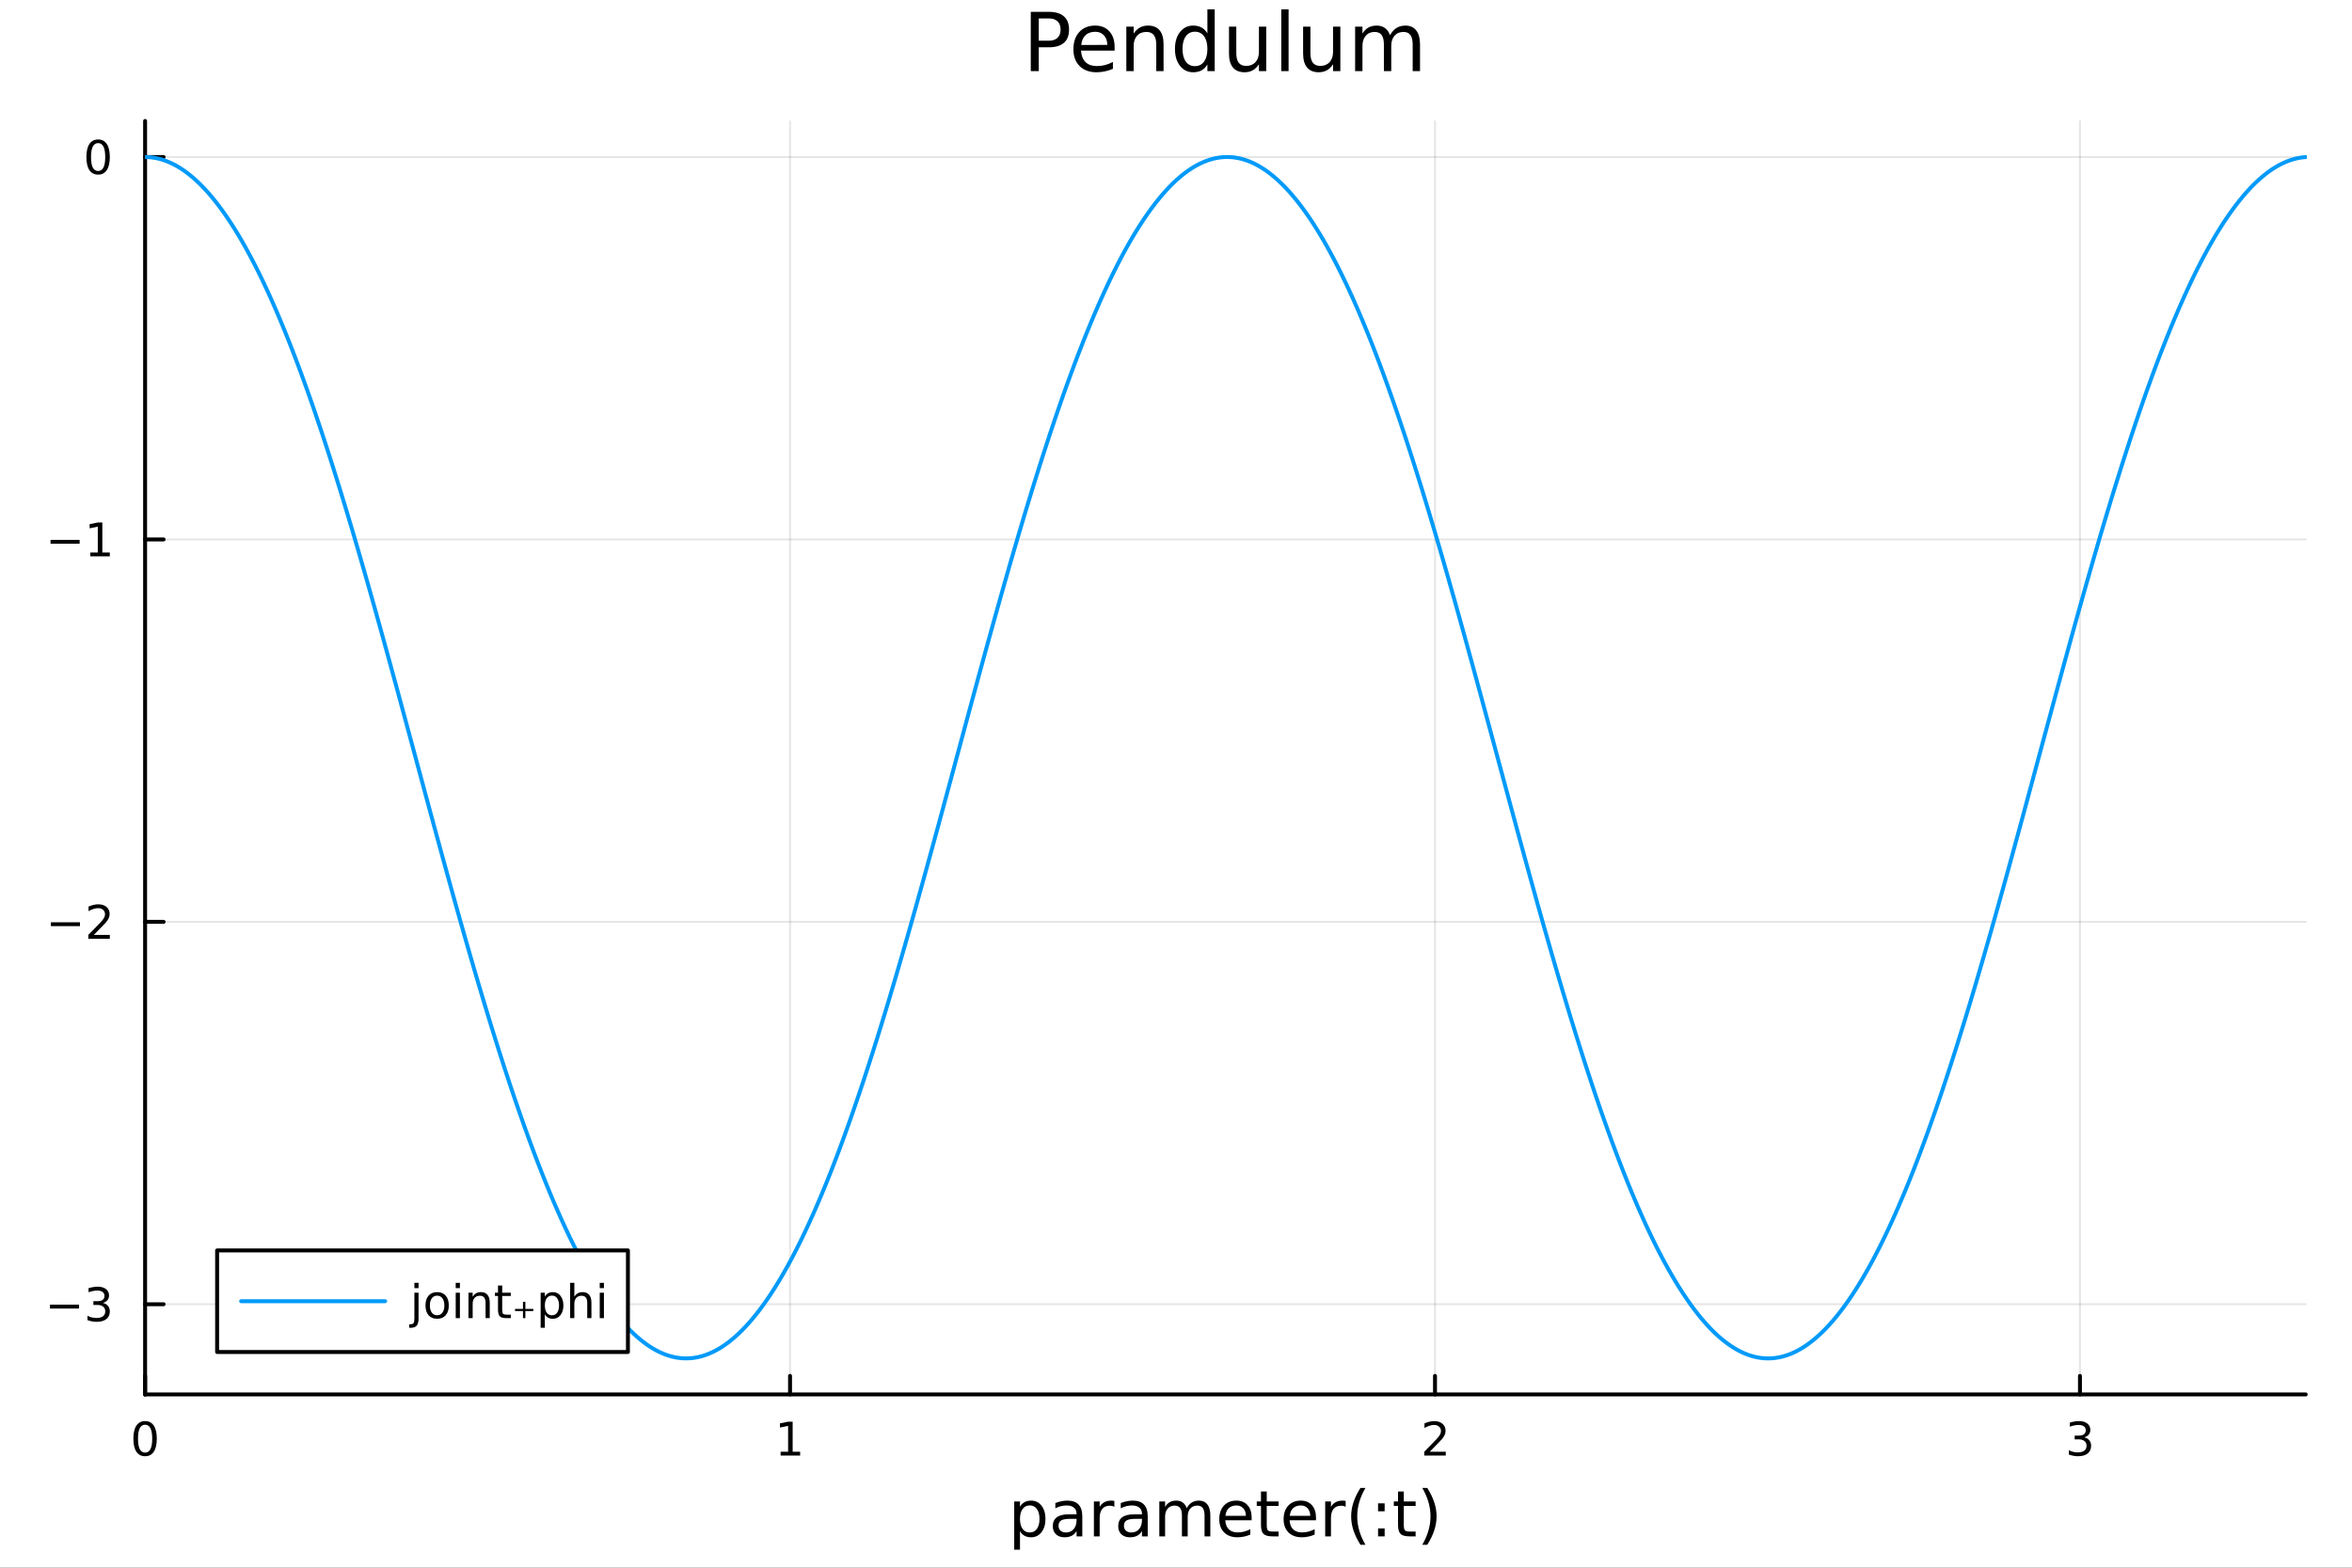 <?xml version="1.0" encoding="utf-8"?>
<svg xmlns="http://www.w3.org/2000/svg" xmlns:xlink="http://www.w3.org/1999/xlink" width="600" height="400" viewBox="0 0 2400 1600">
<rect x="0" y="0" width="2400" height="1600" fill="#333333" stroke="none"/>
<defs>
  <clipPath id="clip280">
    <rect x="0" y="0" width="2400" height="1600"/>
  </clipPath>
</defs>
<path clip-path="url(#clip280)" d="M0 1600 L2400 1600 L2400 0 L0 0  Z" fill="#ffffff" fill-rule="evenodd" fill-opacity="1"/>
<defs>
  <clipPath id="clip281">
    <rect x="480" y="0" width="1681" height="1600"/>
  </clipPath>
</defs>
<path clip-path="url(#clip280)" d="M148.057 1423.18 L2352.76 1423.18 L2352.76 123.472 L148.057 123.472  Z" fill="#ffffff" fill-rule="evenodd" fill-opacity="1"/>
<defs>
  <clipPath id="clip282">
    <rect x="148" y="123" width="2206" height="1301"/>
  </clipPath>
</defs>
<polyline clip-path="url(#clip282)" style="stroke:#000000; stroke-linecap:round; stroke-linejoin:round; stroke-width:2; stroke-opacity:0.1; fill:none" points="148.057,1423.18 148.057,123.472 "/>
<polyline clip-path="url(#clip282)" style="stroke:#000000; stroke-linecap:round; stroke-linejoin:round; stroke-width:2; stroke-opacity:0.1; fill:none" points="806.176,1423.18 806.176,123.472 "/>
<polyline clip-path="url(#clip282)" style="stroke:#000000; stroke-linecap:round; stroke-linejoin:round; stroke-width:2; stroke-opacity:0.1; fill:none" points="1464.29,1423.18 1464.29,123.472 "/>
<polyline clip-path="url(#clip282)" style="stroke:#000000; stroke-linecap:round; stroke-linejoin:round; stroke-width:2; stroke-opacity:0.1; fill:none" points="2122.41,1423.18 2122.41,123.472 "/>
<polyline clip-path="url(#clip280)" style="stroke:#000000; stroke-linecap:round; stroke-linejoin:round; stroke-width:4; stroke-opacity:1; fill:none" points="148.057,1423.18 2352.76,1423.18 "/>
<polyline clip-path="url(#clip280)" style="stroke:#000000; stroke-linecap:round; stroke-linejoin:round; stroke-width:4; stroke-opacity:1; fill:none" points="148.057,1423.18 148.057,1404.28 "/>
<polyline clip-path="url(#clip280)" style="stroke:#000000; stroke-linecap:round; stroke-linejoin:round; stroke-width:4; stroke-opacity:1; fill:none" points="806.176,1423.18 806.176,1404.28 "/>
<polyline clip-path="url(#clip280)" style="stroke:#000000; stroke-linecap:round; stroke-linejoin:round; stroke-width:4; stroke-opacity:1; fill:none" points="1464.29,1423.18 1464.29,1404.28 "/>
<polyline clip-path="url(#clip280)" style="stroke:#000000; stroke-linecap:round; stroke-linejoin:round; stroke-width:4; stroke-opacity:1; fill:none" points="2122.41,1423.18 2122.41,1404.28 "/>
<path clip-path="url(#clip280)" d="M148.057 1454.1 Q144.446 1454.1 142.617 1457.66 Q140.811 1461.2 140.811 1468.33 Q140.811 1475.44 142.617 1479.01 Q144.446 1482.55 148.057 1482.55 Q151.691 1482.55 153.496 1479.01 Q155.325 1475.44 155.325 1468.33 Q155.325 1461.2 153.496 1457.66 Q151.691 1454.1 148.057 1454.1 M148.057 1450.39 Q153.867 1450.39 156.922 1455 Q160.001 1459.58 160.001 1468.33 Q160.001 1477.06 156.922 1481.67 Q153.867 1486.25 148.057 1486.25 Q142.246 1486.25 139.168 1481.67 Q136.112 1477.06 136.112 1468.33 Q136.112 1459.58 139.168 1455 Q142.246 1450.39 148.057 1450.39 Z" fill="#000000" fill-rule="nonzero" fill-opacity="1" /><path clip-path="url(#clip280)" d="M796.558 1481.64 L804.197 1481.64 L804.197 1455.28 L795.887 1456.95 L795.887 1452.69 L804.15 1451.02 L808.826 1451.02 L808.826 1481.64 L816.465 1481.64 L816.465 1485.58 L796.558 1485.58 L796.558 1481.64 Z" fill="#000000" fill-rule="nonzero" fill-opacity="1" /><path clip-path="url(#clip280)" d="M1458.95 1481.64 L1475.27 1481.64 L1475.27 1485.58 L1453.32 1485.58 L1453.32 1481.64 Q1455.98 1478.89 1460.57 1474.26 Q1465.17 1469.61 1466.36 1468.27 Q1468.6 1465.74 1469.48 1464.01 Q1470.38 1462.25 1470.38 1460.56 Q1470.38 1457.8 1468.44 1456.07 Q1466.52 1454.33 1463.42 1454.33 Q1461.22 1454.33 1458.76 1455.09 Q1456.33 1455.86 1453.55 1457.41 L1453.55 1452.69 Q1456.38 1451.55 1458.83 1450.97 Q1461.29 1450.39 1463.32 1450.39 Q1468.69 1450.39 1471.89 1453.08 Q1475.08 1455.77 1475.08 1460.26 Q1475.08 1462.39 1474.27 1464.31 Q1473.48 1466.2 1471.38 1468.8 Q1470.8 1469.47 1467.7 1472.69 Q1464.6 1475.88 1458.95 1481.64 Z" fill="#000000" fill-rule="nonzero" fill-opacity="1" /><path clip-path="url(#clip280)" d="M2126.66 1466.95 Q2130.02 1467.66 2131.89 1469.93 Q2133.79 1472.2 2133.79 1475.53 Q2133.79 1480.65 2130.27 1483.45 Q2126.75 1486.25 2120.27 1486.25 Q2118.1 1486.25 2115.78 1485.81 Q2113.49 1485.39 2111.04 1484.54 L2111.04 1480.02 Q2112.98 1481.16 2115.3 1481.74 Q2117.61 1482.32 2120.13 1482.32 Q2124.53 1482.32 2126.82 1480.58 Q2129.14 1478.84 2129.14 1475.53 Q2129.14 1472.48 2126.99 1470.77 Q2124.86 1469.03 2121.04 1469.03 L2117.01 1469.03 L2117.01 1465.19 L2121.22 1465.19 Q2124.67 1465.19 2126.5 1463.82 Q2128.33 1462.43 2128.33 1459.84 Q2128.33 1457.18 2126.43 1455.77 Q2124.56 1454.33 2121.04 1454.33 Q2119.12 1454.33 2116.92 1454.75 Q2114.72 1455.16 2112.08 1456.04 L2112.08 1451.88 Q2114.74 1451.14 2117.06 1450.77 Q2119.39 1450.39 2121.45 1450.39 Q2126.78 1450.39 2129.88 1452.83 Q2132.98 1455.23 2132.98 1459.35 Q2132.98 1462.22 2131.34 1464.21 Q2129.69 1466.18 2126.66 1466.95 Z" fill="#000000" fill-rule="nonzero" fill-opacity="1" /><path clip-path="url(#clip280)" d="M1040.8 1562.7 L1040.8 1581.6 L1034.91 1581.6 L1034.91 1532.4 L1040.8 1532.4 L1040.8 1537.81 Q1042.65 1534.62 1045.45 1533.1 Q1048.28 1531.54 1052.19 1531.54 Q1058.69 1531.54 1062.73 1536.69 Q1066.8 1541.85 1066.8 1550.25 Q1066.8 1558.65 1062.73 1563.81 Q1058.69 1568.97 1052.19 1568.97 Q1048.28 1568.97 1045.45 1567.44 Q1042.65 1565.88 1040.8 1562.7 M1060.72 1550.25 Q1060.72 1543.79 1058.05 1540.13 Q1055.41 1536.44 1050.76 1536.44 Q1046.11 1536.44 1043.44 1540.13 Q1040.8 1543.79 1040.8 1550.25 Q1040.8 1556.71 1043.44 1560.4 Q1046.11 1564.07 1050.76 1564.07 Q1055.41 1564.07 1058.05 1560.4 Q1060.72 1556.71 1060.72 1550.25 Z" fill="#000000" fill-rule="nonzero" fill-opacity="1" /><path clip-path="url(#clip280)" d="M1092.71 1550.12 Q1085.61 1550.12 1082.88 1551.75 Q1080.14 1553.37 1080.14 1557.29 Q1080.14 1560.4 1082.18 1562.25 Q1084.25 1564.07 1087.78 1564.07 Q1092.65 1564.07 1095.58 1560.63 Q1098.54 1557.16 1098.54 1551.43 L1098.54 1550.12 L1092.71 1550.12 M1104.39 1547.71 L1104.39 1568.04 L1098.54 1568.04 L1098.54 1562.63 Q1096.53 1565.88 1093.54 1567.44 Q1090.55 1568.97 1086.22 1568.97 Q1080.74 1568.97 1077.5 1565.91 Q1074.28 1562.82 1074.28 1557.67 Q1074.28 1551.65 1078.29 1548.6 Q1082.34 1545.54 1090.32 1545.54 L1098.54 1545.54 L1098.54 1544.97 Q1098.54 1540.93 1095.86 1538.73 Q1093.22 1536.5 1088.41 1536.5 Q1085.36 1536.5 1082.46 1537.23 Q1079.57 1537.97 1076.89 1539.43 L1076.89 1534.02 Q1080.11 1532.78 1083.13 1532.17 Q1086.16 1531.54 1089.02 1531.54 Q1096.75 1531.54 1100.57 1535.55 Q1104.39 1539.56 1104.39 1547.71 Z" fill="#000000" fill-rule="nonzero" fill-opacity="1" /><path clip-path="url(#clip280)" d="M1137.11 1537.87 Q1136.13 1537.3 1134.95 1537.04 Q1133.8 1536.76 1132.4 1536.76 Q1127.44 1536.76 1124.76 1540 Q1122.12 1543.22 1122.12 1549.27 L1122.12 1568.04 L1116.23 1568.04 L1116.23 1532.4 L1122.12 1532.4 L1122.12 1537.93 Q1123.97 1534.69 1126.93 1533.13 Q1129.89 1531.54 1134.12 1531.54 Q1134.73 1531.54 1135.46 1531.63 Q1136.19 1531.7 1137.08 1531.85 L1137.11 1537.87 Z" fill="#000000" fill-rule="nonzero" fill-opacity="1" /><path clip-path="url(#clip280)" d="M1159.46 1550.12 Q1152.36 1550.12 1149.62 1551.75 Q1146.88 1553.37 1146.88 1557.29 Q1146.88 1560.4 1148.92 1562.25 Q1150.99 1564.07 1154.52 1564.07 Q1159.39 1564.07 1162.32 1560.63 Q1165.28 1557.16 1165.28 1551.43 L1165.28 1550.12 L1159.46 1550.12 M1171.14 1547.71 L1171.14 1568.04 L1165.28 1568.04 L1165.28 1562.63 Q1163.28 1565.88 1160.28 1567.44 Q1157.29 1568.97 1152.96 1568.97 Q1147.49 1568.97 1144.24 1565.91 Q1141.03 1562.82 1141.03 1557.67 Q1141.03 1551.65 1145.04 1548.6 Q1149.08 1545.54 1157.07 1545.54 L1165.28 1545.54 L1165.28 1544.97 Q1165.28 1540.93 1162.61 1538.73 Q1159.97 1536.5 1155.16 1536.5 Q1152.1 1536.5 1149.21 1537.23 Q1146.31 1537.97 1143.64 1539.43 L1143.64 1534.02 Q1146.85 1532.78 1149.88 1532.17 Q1152.9 1531.54 1155.76 1531.54 Q1163.5 1531.54 1167.32 1535.55 Q1171.14 1539.56 1171.14 1547.71 Z" fill="#000000" fill-rule="nonzero" fill-opacity="1" /><path clip-path="url(#clip280)" d="M1210.95 1539.24 Q1213.15 1535.29 1216.21 1533.41 Q1219.26 1531.54 1223.4 1531.54 Q1228.97 1531.54 1231.99 1535.45 Q1235.02 1539.33 1235.02 1546.53 L1235.02 1568.04 L1229.13 1568.04 L1229.13 1546.72 Q1229.13 1541.59 1227.31 1539.11 Q1225.5 1536.63 1221.78 1536.63 Q1217.23 1536.63 1214.58 1539.65 Q1211.94 1542.68 1211.94 1547.9 L1211.94 1568.04 L1206.05 1568.04 L1206.05 1546.72 Q1206.05 1541.56 1204.24 1539.11 Q1202.42 1536.63 1198.64 1536.63 Q1194.15 1536.63 1191.51 1539.68 Q1188.87 1542.71 1188.87 1547.9 L1188.87 1568.04 L1182.98 1568.04 L1182.98 1532.4 L1188.87 1532.4 L1188.87 1537.93 Q1190.87 1534.66 1193.67 1533.1 Q1196.47 1531.54 1200.32 1531.54 Q1204.21 1531.54 1206.91 1533.51 Q1209.65 1535.48 1210.95 1539.24 Z" fill="#000000" fill-rule="nonzero" fill-opacity="1" /><path clip-path="url(#clip280)" d="M1277.19 1548.76 L1277.19 1551.62 L1250.26 1551.62 Q1250.64 1557.67 1253.89 1560.85 Q1257.17 1564 1262.99 1564 Q1266.37 1564 1269.52 1563.17 Q1272.7 1562.35 1275.82 1560.69 L1275.82 1566.23 Q1272.67 1567.57 1269.36 1568.27 Q1266.05 1568.97 1262.64 1568.97 Q1254.11 1568.97 1249.12 1564 Q1244.15 1559.04 1244.15 1550.57 Q1244.15 1541.82 1248.86 1536.69 Q1253.61 1531.54 1261.63 1531.54 Q1268.82 1531.54 1272.99 1536.18 Q1277.19 1540.8 1277.19 1548.76 M1271.33 1547.04 Q1271.27 1542.23 1268.63 1539.37 Q1266.02 1536.5 1261.69 1536.5 Q1256.79 1536.5 1253.83 1539.27 Q1250.9 1542.04 1250.45 1547.07 L1271.33 1547.04 Z" fill="#000000" fill-rule="nonzero" fill-opacity="1" /><path clip-path="url(#clip280)" d="M1292.59 1522.27 L1292.59 1532.4 L1304.66 1532.4 L1304.66 1536.95 L1292.59 1536.95 L1292.59 1556.3 Q1292.59 1560.66 1293.77 1561.9 Q1294.98 1563.14 1298.64 1563.14 L1304.66 1563.14 L1304.66 1568.04 L1298.64 1568.04 Q1291.86 1568.04 1289.28 1565.53 Q1286.71 1562.98 1286.71 1556.3 L1286.71 1536.95 L1282.41 1536.95 L1282.41 1532.4 L1286.71 1532.4 L1286.71 1522.27 L1292.59 1522.27 Z" fill="#000000" fill-rule="nonzero" fill-opacity="1" /><path clip-path="url(#clip280)" d="M1342.85 1548.76 L1342.85 1551.62 L1315.93 1551.62 Q1316.31 1557.67 1319.55 1560.85 Q1322.83 1564 1328.66 1564 Q1332.03 1564 1335.18 1563.17 Q1338.36 1562.35 1341.48 1560.69 L1341.48 1566.23 Q1338.33 1567.57 1335.02 1568.27 Q1331.71 1568.97 1328.31 1568.97 Q1319.78 1568.97 1314.78 1564 Q1309.81 1559.04 1309.81 1550.57 Q1309.81 1541.82 1314.52 1536.69 Q1319.27 1531.54 1327.29 1531.54 Q1334.48 1531.54 1338.65 1536.18 Q1342.85 1540.8 1342.85 1548.76 M1337 1547.04 Q1336.93 1542.23 1334.29 1539.37 Q1331.68 1536.5 1327.35 1536.5 Q1322.45 1536.5 1319.49 1539.27 Q1316.56 1542.04 1316.12 1547.07 L1337 1547.04 Z" fill="#000000" fill-rule="nonzero" fill-opacity="1" /><path clip-path="url(#clip280)" d="M1373.12 1537.87 Q1372.13 1537.3 1370.96 1537.04 Q1369.81 1536.76 1368.41 1536.76 Q1363.45 1536.76 1360.77 1540 Q1358.13 1543.22 1358.13 1549.27 L1358.13 1568.04 L1352.24 1568.04 L1352.24 1532.4 L1358.13 1532.4 L1358.13 1537.93 Q1359.98 1534.69 1362.94 1533.13 Q1365.9 1531.54 1370.13 1531.54 Q1370.73 1531.54 1371.47 1531.63 Q1372.2 1531.7 1373.09 1531.85 L1373.12 1537.87 Z" fill="#000000" fill-rule="nonzero" fill-opacity="1" /><path clip-path="url(#clip280)" d="M1393.33 1518.58 Q1389.07 1525.9 1387 1533.06 Q1384.93 1540.23 1384.93 1547.58 Q1384.93 1554.93 1387 1562.16 Q1389.1 1569.35 1393.33 1576.64 L1388.24 1576.64 Q1383.47 1569.16 1381.08 1561.93 Q1378.72 1554.71 1378.72 1547.58 Q1378.72 1540.48 1381.08 1533.29 Q1383.43 1526.09 1388.24 1518.58 L1393.33 1518.58 Z" fill="#000000" fill-rule="nonzero" fill-opacity="1" /><path clip-path="url(#clip280)" d="M1406.19 1559.96 L1412.91 1559.96 L1412.91 1568.04 L1406.19 1568.04 L1406.19 1559.96 M1406.19 1534.34 L1412.91 1534.34 L1412.91 1542.42 L1406.19 1542.42 L1406.19 1534.34 Z" fill="#000000" fill-rule="nonzero" fill-opacity="1" /><path clip-path="url(#clip280)" d="M1432.45 1522.27 L1432.45 1532.4 L1444.51 1532.4 L1444.51 1536.95 L1432.45 1536.95 L1432.45 1556.3 Q1432.45 1560.66 1433.63 1561.9 Q1434.84 1563.14 1438.5 1563.14 L1444.51 1563.14 L1444.51 1568.04 L1438.5 1568.04 Q1431.72 1568.04 1429.14 1565.53 Q1426.56 1562.98 1426.56 1556.3 L1426.56 1536.95 L1422.26 1536.95 L1422.26 1532.4 L1426.56 1532.4 L1426.56 1522.27 L1432.45 1522.27 Z" fill="#000000" fill-rule="nonzero" fill-opacity="1" /><path clip-path="url(#clip280)" d="M1451.29 1518.58 L1456.38 1518.58 Q1461.16 1526.09 1463.51 1533.29 Q1465.9 1540.48 1465.9 1547.58 Q1465.9 1554.71 1463.51 1561.93 Q1461.16 1569.16 1456.38 1576.64 L1451.29 1576.64 Q1455.53 1569.35 1457.59 1562.16 Q1459.69 1554.93 1459.69 1547.58 Q1459.69 1540.23 1457.59 1533.06 Q1455.53 1525.9 1451.29 1518.58 Z" fill="#000000" fill-rule="nonzero" fill-opacity="1" /><polyline clip-path="url(#clip282)" style="stroke:#000000; stroke-linecap:round; stroke-linejoin:round; stroke-width:2; stroke-opacity:0.1; fill:none" points="148.057,1331.12 2352.76,1331.12 "/>
<polyline clip-path="url(#clip282)" style="stroke:#000000; stroke-linecap:round; stroke-linejoin:round; stroke-width:2; stroke-opacity:0.1; fill:none" points="148.057,940.835 2352.76,940.835 "/>
<polyline clip-path="url(#clip282)" style="stroke:#000000; stroke-linecap:round; stroke-linejoin:round; stroke-width:2; stroke-opacity:0.1; fill:none" points="148.057,550.551 2352.76,550.551 "/>
<polyline clip-path="url(#clip282)" style="stroke:#000000; stroke-linecap:round; stroke-linejoin:round; stroke-width:2; stroke-opacity:0.1; fill:none" points="148.057,160.267 2352.76,160.267 "/>
<polyline clip-path="url(#clip280)" style="stroke:#000000; stroke-linecap:round; stroke-linejoin:round; stroke-width:4; stroke-opacity:1; fill:none" points="148.057,1423.18 148.057,123.472 "/>
<polyline clip-path="url(#clip280)" style="stroke:#000000; stroke-linecap:round; stroke-linejoin:round; stroke-width:4; stroke-opacity:1; fill:none" points="148.057,1331.12 166.954,1331.12 "/>
<polyline clip-path="url(#clip280)" style="stroke:#000000; stroke-linecap:round; stroke-linejoin:round; stroke-width:4; stroke-opacity:1; fill:none" points="148.057,940.835 166.954,940.835 "/>
<polyline clip-path="url(#clip280)" style="stroke:#000000; stroke-linecap:round; stroke-linejoin:round; stroke-width:4; stroke-opacity:1; fill:none" points="148.057,550.551 166.954,550.551 "/>
<polyline clip-path="url(#clip280)" style="stroke:#000000; stroke-linecap:round; stroke-linejoin:round; stroke-width:4; stroke-opacity:1; fill:none" points="148.057,160.267 166.954,160.267 "/>
<path clip-path="url(#clip280)" d="M50.992 1331.57 L80.668 1331.57 L80.668 1335.51 L50.992 1335.51 L50.992 1331.57 Z" fill="#000000" fill-rule="nonzero" fill-opacity="1" /><path clip-path="url(#clip280)" d="M104.927 1329.77 Q108.283 1330.48 110.158 1332.75 Q112.057 1335.02 112.057 1338.35 Q112.057 1343.47 108.538 1346.27 Q105.02 1349.07 98.538 1349.07 Q96.362 1349.07 94.047 1348.63 Q91.756 1348.21 89.302 1347.36 L89.302 1342.84 Q91.246 1343.98 93.561 1344.56 Q95.876 1345.14 98.399 1345.14 Q102.797 1345.14 105.089 1343.4 Q107.404 1341.66 107.404 1338.35 Q107.404 1335.3 105.251 1333.58 Q103.121 1331.85 99.302 1331.85 L95.274 1331.85 L95.274 1328.01 L99.487 1328.01 Q102.936 1328.01 104.765 1326.64 Q106.594 1325.25 106.594 1322.66 Q106.594 1320 104.696 1318.58 Q102.821 1317.15 99.302 1317.15 Q97.381 1317.15 95.182 1317.57 Q92.983 1317.98 90.344 1318.86 L90.344 1314.7 Q93.006 1313.95 95.321 1313.58 Q97.659 1313.21 99.719 1313.21 Q105.043 1313.21 108.145 1315.64 Q111.246 1318.05 111.246 1322.17 Q111.246 1325.04 109.603 1327.03 Q107.959 1329 104.927 1329.77 Z" fill="#000000" fill-rule="nonzero" fill-opacity="1" /><path clip-path="url(#clip280)" d="M51.941 941.286 L81.617 941.286 L81.617 945.222 L51.941 945.222 L51.941 941.286 Z" fill="#000000" fill-rule="nonzero" fill-opacity="1" /><path clip-path="url(#clip280)" d="M95.737 954.18 L112.057 954.18 L112.057 958.115 L90.112 958.115 L90.112 954.18 Q92.774 951.425 97.358 946.796 Q101.964 942.143 103.145 940.8 Q105.39 938.277 106.27 936.541 Q107.172 934.782 107.172 933.092 Q107.172 930.337 105.228 928.601 Q103.307 926.865 100.205 926.865 Q98.006 926.865 95.552 927.629 Q93.121 928.393 90.344 929.944 L90.344 925.222 Q93.168 924.087 95.621 923.509 Q98.075 922.93 100.112 922.93 Q105.483 922.93 108.677 925.615 Q111.871 928.3 111.871 932.791 Q111.871 934.921 111.061 936.842 Q110.274 938.74 108.168 941.333 Q107.589 942.004 104.487 945.222 Q101.385 948.416 95.737 954.18 Z" fill="#000000" fill-rule="nonzero" fill-opacity="1" /><path clip-path="url(#clip280)" d="M51.571 551.002 L81.247 551.002 L81.247 554.937 L51.571 554.937 L51.571 551.002 Z" fill="#000000" fill-rule="nonzero" fill-opacity="1" /><path clip-path="url(#clip280)" d="M92.149 563.896 L99.788 563.896 L99.788 537.53 L91.478 539.197 L91.478 534.938 L99.742 533.271 L104.418 533.271 L104.418 563.896 L112.057 563.896 L112.057 567.831 L92.149 567.831 L92.149 563.896 Z" fill="#000000" fill-rule="nonzero" fill-opacity="1" /><path clip-path="url(#clip280)" d="M100.112 146.065 Q96.501 146.065 94.672 149.63 Q92.867 153.172 92.867 160.301 Q92.867 167.408 94.672 170.973 Q96.501 174.514 100.112 174.514 Q103.746 174.514 105.552 170.973 Q107.381 167.408 107.381 160.301 Q107.381 153.172 105.552 149.63 Q103.746 146.065 100.112 146.065 M100.112 142.362 Q105.922 142.362 108.978 146.968 Q112.057 151.552 112.057 160.301 Q112.057 169.028 108.978 173.635 Q105.922 178.218 100.112 178.218 Q94.302 178.218 91.223 173.635 Q88.168 169.028 88.168 160.301 Q88.168 151.552 91.223 146.968 Q94.302 142.362 100.112 142.362 Z" fill="#000000" fill-rule="nonzero" fill-opacity="1" /><path clip-path="url(#clip280)" d="M1059.99 18.82 L1059.99 41.546 L1070.28 41.546 Q1075.99 41.546 1079.11 38.589 Q1082.23 35.632 1082.23 30.163 Q1082.23 24.735 1079.11 21.778 Q1075.99 18.82 1070.28 18.82 L1059.99 18.82 M1051.81 12.096 L1070.28 12.096 Q1080.45 12.096 1085.64 16.714 Q1090.86 21.292 1090.86 30.163 Q1090.86 39.115 1085.64 43.693 Q1080.45 48.271 1070.28 48.271 L1059.99 48.271 L1059.99 72.576 L1051.81 72.576 L1051.81 12.096 Z" fill="#000000" fill-rule="nonzero" fill-opacity="1" /><path clip-path="url(#clip280)" d="M1137.37 48.028 L1137.37 51.673 L1103.1 51.673 Q1103.58 59.37 1107.71 63.421 Q1111.89 67.431 1119.3 67.431 Q1123.59 67.431 1127.6 66.378 Q1131.65 65.325 1135.62 63.218 L1135.62 70.267 Q1131.61 71.968 1127.4 72.86 Q1123.19 73.751 1118.85 73.751 Q1108 73.751 1101.64 67.431 Q1095.32 61.112 1095.32 50.337 Q1095.32 39.197 1101.31 32.675 Q1107.35 26.112 1117.56 26.112 Q1126.71 26.112 1132.02 32.026 Q1137.37 37.9 1137.37 48.028 M1129.91 45.84 Q1129.83 39.723 1126.47 36.077 Q1123.15 32.431 1117.64 32.431 Q1111.4 32.431 1107.63 35.956 Q1103.91 39.48 1103.34 45.88 L1129.91 45.84 Z" fill="#000000" fill-rule="nonzero" fill-opacity="1" /><path clip-path="url(#clip280)" d="M1187.31 45.192 L1187.31 72.576 L1179.86 72.576 L1179.86 45.435 Q1179.86 38.994 1177.35 35.794 Q1174.84 32.594 1169.81 32.594 Q1163.78 32.594 1160.29 36.442 Q1156.81 40.29 1156.81 46.934 L1156.81 72.576 L1149.32 72.576 L1149.32 27.206 L1156.81 27.206 L1156.81 34.254 Q1159.48 30.163 1163.09 28.138 Q1166.73 26.112 1171.47 26.112 Q1179.29 26.112 1183.3 30.973 Q1187.31 35.794 1187.31 45.192 Z" fill="#000000" fill-rule="nonzero" fill-opacity="1" /><path clip-path="url(#clip280)" d="M1232.04 34.092 L1232.04 9.544 L1239.49 9.544 L1239.49 72.576 L1232.04 72.576 L1232.04 65.77 Q1229.69 69.821 1226.08 71.806 Q1222.52 73.751 1217.49 73.751 Q1209.27 73.751 1204.08 67.188 Q1198.94 60.626 1198.94 49.931 Q1198.94 39.237 1204.08 32.675 Q1209.27 26.112 1217.49 26.112 Q1222.52 26.112 1226.08 28.097 Q1229.69 30.041 1232.04 34.092 M1206.64 49.931 Q1206.64 58.155 1210 62.854 Q1213.4 67.512 1219.32 67.512 Q1225.23 67.512 1228.63 62.854 Q1232.04 58.155 1232.04 49.931 Q1232.04 41.708 1228.63 37.05 Q1225.23 32.35 1219.32 32.35 Q1213.4 32.35 1210 37.05 Q1206.64 41.708 1206.64 49.931 Z" fill="#000000" fill-rule="nonzero" fill-opacity="1" /><path clip-path="url(#clip280)" d="M1254.07 54.671 L1254.07 27.206 L1261.53 27.206 L1261.53 54.387 Q1261.53 60.828 1264.04 64.069 Q1266.55 67.269 1271.57 67.269 Q1277.61 67.269 1281.09 63.421 Q1284.62 59.573 1284.62 52.929 L1284.62 27.206 L1292.07 27.206 L1292.07 72.576 L1284.62 72.576 L1284.62 65.608 Q1281.9 69.74 1278.3 71.766 Q1274.73 73.751 1269.99 73.751 Q1262.17 73.751 1258.12 68.89 Q1254.07 64.029 1254.07 54.671 M1272.83 26.112 L1272.83 26.112 Z" fill="#000000" fill-rule="nonzero" fill-opacity="1" /><path clip-path="url(#clip280)" d="M1307.42 9.544 L1314.88 9.544 L1314.88 72.576 L1307.42 72.576 L1307.42 9.544 Z" fill="#000000" fill-rule="nonzero" fill-opacity="1" /><path clip-path="url(#clip280)" d="M1329.7 54.671 L1329.7 27.206 L1337.16 27.206 L1337.16 54.387 Q1337.16 60.828 1339.67 64.069 Q1342.18 67.269 1347.2 67.269 Q1353.24 67.269 1356.72 63.421 Q1360.25 59.573 1360.25 52.929 L1360.25 27.206 L1367.7 27.206 L1367.7 72.576 L1360.25 72.576 L1360.25 65.608 Q1357.53 69.74 1353.93 71.766 Q1350.36 73.751 1345.62 73.751 Q1337.8 73.751 1333.75 68.89 Q1329.7 64.029 1329.7 54.671 M1348.46 26.112 L1348.46 26.112 Z" fill="#000000" fill-rule="nonzero" fill-opacity="1" /><path clip-path="url(#clip280)" d="M1418.38 35.915 Q1421.17 30.892 1425.06 28.502 Q1428.95 26.112 1434.22 26.112 Q1441.31 26.112 1445.15 31.095 Q1449 36.037 1449 45.192 L1449 72.576 L1441.51 72.576 L1441.51 45.435 Q1441.51 38.913 1439.2 35.753 Q1436.89 32.594 1432.15 32.594 Q1426.36 32.594 1423 36.442 Q1419.63 40.29 1419.63 46.934 L1419.63 72.576 L1412.14 72.576 L1412.14 45.435 Q1412.14 38.873 1409.83 35.753 Q1407.52 32.594 1402.7 32.594 Q1396.99 32.594 1393.63 36.482 Q1390.26 40.331 1390.26 46.934 L1390.26 72.576 L1382.77 72.576 L1382.77 27.206 L1390.26 27.206 L1390.26 34.254 Q1392.82 30.082 1396.38 28.097 Q1399.95 26.112 1404.85 26.112 Q1409.79 26.112 1413.23 28.624 Q1416.72 31.135 1418.38 35.915 Z" fill="#000000" fill-rule="nonzero" fill-opacity="1" /><polyline clip-path="url(#clip282)" style="stroke:#009af9; stroke-linecap:round; stroke-linejoin:round; stroke-width:4; stroke-opacity:1; fill:none" points="148.057,160.267 150.264,160.31 152.47,160.438 154.677,160.653 156.884,160.953 159.091,161.339 161.298,161.811 163.505,162.368 165.712,163.011 167.919,163.74 170.126,164.555 172.333,165.455 174.539,166.442 176.746,167.514 178.953,168.672 181.16,169.915 183.367,171.244 185.574,172.659 187.781,174.16 189.988,175.746 192.195,177.418 194.402,179.176 196.609,181.02 198.815,182.949 201.022,184.964 203.229,187.064 205.436,189.25 207.643,191.521 209.85,193.878 212.057,196.32 214.264,198.848 216.471,201.461 218.678,204.16 220.885,206.943 223.091,209.812 225.298,212.766 227.505,215.804 229.712,218.928 231.919,222.136 234.126,225.43 236.333,228.807 238.54,232.27 240.747,235.817 242.954,239.447 245.16,243.162 247.367,246.961 249.574,250.843 251.781,254.808 253.988,258.857 256.195,262.989 258.402,267.203 260.609,271.5 262.816,275.88 265.023,280.342 267.23,284.886 269.436,289.511 271.643,294.217 273.85,299.004 276.057,303.871 278.264,308.818 280.471,313.844 282.678,318.95 284.885,324.134 287.092,329.397 289.299,334.738 291.506,340.156 293.712,345.65 295.919,351.222 298.126,356.869 300.333,362.592 302.54,368.389 304.747,374.26 306.954,380.204 309.161,386.22 311.368,392.308 313.575,398.466 315.781,404.695 317.988,410.993 320.195,417.36 322.402,423.795 324.609,430.296 326.816,436.865 329.023,443.498 331.23,450.195 333.437,456.956 335.644,463.779 337.851,470.664 340.057,477.608 342.264,484.611 344.471,491.672 346.678,498.789 348.885,505.961 351.092,513.188 353.299,520.467 355.506,527.798 357.713,535.179 359.92,542.61 362.127,550.089 364.333,557.614 366.54,565.186 368.747,572.801 370.954,580.458 373.161,588.155 375.368,595.891 377.575,603.664 379.782,611.473 381.989,619.317 384.196,627.193 386.402,635.1 388.609,643.037 390.816,651.002 393.023,658.993 395.23,667.008 397.437,675.047 399.644,683.107 401.851,691.187 404.058,699.286 406.265,707.401 408.472,715.531 410.678,723.675 412.885,731.831 415.092,739.997 417.299,748.171 419.506,756.353 421.713,764.538 423.92,772.72 426.127,780.901 428.334,789.081 430.541,797.257 432.748,805.427 434.954,813.59 437.161,821.744 439.368,829.888 441.575,838.02 443.782,846.137 445.989,854.239 448.196,862.324 450.403,870.39 452.61,878.434 454.817,886.457 457.023,894.455 459.23,902.428 461.437,910.372 463.644,918.287 465.851,926.17 468.058,934.019 470.265,941.833 472.472,949.611 474.679,957.352 476.886,965.053 479.093,972.714 481.299,980.334 483.506,987.91 485.713,995.442 487.92,1002.93 490.127,1010.37 492.334,1017.76 494.541,1025.1 496.748,1032.39 498.955,1039.62 501.162,1046.81 503.369,1053.93 505.575,1061 507.782,1068.01 509.989,1074.97 512.196,1081.86 514.403,1088.69 516.61,1095.46 518.817,1102.17 521.024,1108.81 523.231,1115.39 525.438,1121.9 527.644,1128.34 529.851,1134.72 532.058,1141.03 534.265,1147.27 536.472,1153.44 538.679,1159.54 540.886,1165.57 543.093,1171.53 545.3,1177.41 547.507,1183.22 549.714,1188.95 551.92,1194.61 554.127,1200.2 556.334,1205.7 558.541,1211.13 560.748,1216.48 562.955,1221.75 565.162,1226.94 567.369,1232.06 569.576,1237.1 571.783,1242.06 573.99,1246.94 576.196,1251.74 578.403,1256.45 580.61,1261.09 582.817,1265.65 585.024,1270.12 587.231,1274.52 589.438,1278.83 591.645,1283.06 593.852,1287.2 596.059,1291.27 598.265,1295.25 600.472,1299.14 602.679,1302.95 604.886,1306.68 607.093,1310.32 609.3,1313.88 611.507,1317.35 613.714,1320.74 615.921,1324.04 618.128,1327.25 620.335,1330.39 622.541,1333.44 624.748,1336.41 626.955,1339.29 629.162,1342.09 631.369,1344.8 633.576,1347.43 635.783,1349.97 637.99,1352.42 640.197,1354.79 642.404,1357.08 644.611,1359.28 646.817,1361.39 649.024,1363.42 651.231,1365.36 653.438,1367.22 655.645,1368.99 657.852,1370.67 660.059,1372.27 662.266,1373.79 664.473,1375.21 666.68,1376.55 668.886,1377.8 671.093,1378.97 673.3,1380.06 675.507,1381.05 677.714,1381.97 679.921,1382.8 682.128,1383.54 684.335,1384.19 686.542,1384.76 688.749,1385.25 690.956,1385.65 693.162,1385.96 695.369,1386.19 697.576,1386.33 699.783,1386.38 701.99,1386.35 704.197,1386.24 706.404,1386.04 708.611,1385.75 710.818,1385.37 713.025,1384.92 715.232,1384.37 717.438,1383.74 719.645,1383.02 721.852,1382.22 724.059,1381.33 726.266,1380.36 728.473,1379.3 730.68,1378.15 732.887,1376.92 735.094,1375.61 737.301,1374.2 739.507,1372.71 741.714,1371.14 743.921,1369.48 746.128,1367.73 748.335,1365.9 750.542,1363.98 752.749,1361.97 754.956,1359.89 757.163,1357.71 759.37,1355.45 761.577,1353.11 763.783,1350.68 765.99,1348.16 768.197,1345.56 770.404,1342.88 772.611,1340.11 774.818,1337.25 777.025,1334.31 779.232,1331.29 781.439,1328.18 783.646,1324.98 785.853,1321.71 788.059,1318.34 790.266,1314.9 792.473,1311.36 794.68,1307.74 796.887,1304.04 799.094,1300.25 801.301,1296.37 803.508,1292.42 805.715,1288.38 807.922,1284.25 810.128,1280.05 812.335,1275.76 814.542,1271.39 816.749,1266.94 818.956,1262.4 821.163,1257.79 823.37,1253.09 825.577,1248.32 827.784,1243.46 829.991,1238.53 832.198,1233.52 834.404,1228.43 836.611,1223.26 838.818,1218.01 841.025,1212.68 843.232,1207.28 845.439,1201.8 847.646,1196.25 849.853,1190.61 852.06,1184.9 854.267,1179.12 856.474,1173.26 858.68,1167.32 860.887,1161.31 863.094,1155.23 865.301,1149.08 867.508,1142.86 869.715,1136.57 871.922,1130.21 874.129,1123.78 876.336,1117.29 878.543,1110.73 880.749,1104.11 882.956,1097.42 885.163,1090.67 887.37,1083.86 889.577,1076.98 891.784,1070.05 893.991,1063.06 896.198,1056.01 898.405,1048.91 900.612,1041.74 902.819,1034.53 905.025,1027.26 907.232,1019.93 909.439,1012.56 911.646,1005.13 913.853,997.657 916.06,990.138 918.267,982.575 920.474,974.969 922.681,967.321 924.888,959.633 927.095,951.906 929.301,944.143 931.508,936.343 933.715,928.51 935.922,920.644 938.129,912.747 940.336,904.821 942.543,896.867 944.75,888.886 946.957,880.88 949.164,872.851 951.37,864.8 953.577,856.729 955.784,848.638 957.991,840.531 960.198,832.407 962.405,824.269 964.612,816.118 966.819,807.956 969.026,799.785 971.233,791.605 973.44,783.418 975.646,775.226 977.853,767.03 980.06,758.832 982.267,750.633 984.474,742.435 986.681,734.263 988.888,726.106 991.095,717.96 993.302,709.827 995.509,701.708 997.715,693.606 999.922,685.521 1002.13,677.456 1004.34,669.411 1006.54,661.389 1008.75,653.391 1010.96,645.419 1013.16,637.474 1015.37,629.557 1017.58,621.67 1019.78,613.816 1021.99,605.995 1024.2,598.209 1026.41,590.459 1028.61,582.747 1030.82,575.076 1033.03,567.445 1035.23,559.857 1037.44,552.314 1039.65,544.817 1041.85,537.369 1044.06,529.971 1046.27,522.625 1048.47,515.33 1050.68,508.089 1052.89,500.901 1055.1,493.769 1057.3,486.693 1059.51,479.674 1061.72,472.713 1063.92,465.812 1066.13,458.97 1068.34,452.19 1070.54,445.473 1072.75,438.819 1074.96,432.229 1077.16,425.704 1079.37,419.246 1081.58,412.856 1083.78,406.534 1085.99,400.281 1088.2,394.099 1090.41,387.989 1092.61,381.951 1094.82,375.987 1097.03,370.098 1099.23,364.284 1101.44,358.545 1103.65,352.875 1105.85,347.281 1108.06,341.763 1110.27,336.321 1112.47,330.957 1114.68,325.669 1116.89,320.46 1119.1,315.328 1121.3,310.275 1123.51,305.301 1125.72,300.406 1127.92,295.591 1130.13,290.856 1132.34,286.202 1134.54,281.63 1136.75,277.138 1138.96,272.729 1141.16,268.402 1143.37,264.157 1145.58,259.996 1147.79,255.919 1149.99,251.925 1152.2,248.016 1154.41,244.192 1156.61,240.453 1158.82,236.8 1161.03,233.233 1163.23,229.753 1165.44,226.36 1167.65,223.054 1169.85,219.836 1172.06,216.705 1174.27,213.641 1176.47,210.662 1178.68,207.768 1180.89,204.959 1183.1,202.235 1185.3,199.596 1187.51,197.042 1189.72,194.574 1191.92,192.191 1194.13,189.894 1196.34,187.681 1198.54,185.555 1200.75,183.514 1202.96,181.559 1205.16,179.69 1207.37,177.906 1209.58,176.209 1211.79,174.597 1213.99,173.072 1216.2,171.632 1218.41,170.279 1220.61,169.013 1222.82,167.832 1225.03,166.736 1227.23,165.725 1229.44,164.799 1231.65,163.959 1233.85,163.204 1236.06,162.536 1238.27,161.953 1240.48,161.456 1242.68,161.044 1244.89,160.719 1247.1,160.479 1249.3,160.325 1251.51,160.256 1253.72,160.274 1255.92,160.377 1258.13,160.566 1260.34,160.841 1262.54,161.202 1264.75,161.648 1266.96,162.18 1269.16,162.798 1271.37,163.502 1273.58,164.292 1275.79,165.168 1277.99,166.129 1280.2,167.176 1282.41,168.308 1284.61,169.526 1286.82,170.831 1289.03,172.221 1291.23,173.697 1293.44,175.259 1295.65,176.907 1297.85,178.641 1300.06,180.46 1302.27,182.365 1304.48,184.355 1306.68,186.431 1308.89,188.593 1311.1,190.839 1313.3,193.171 1315.51,195.589 1317.72,198.091 1319.92,200.679 1322.13,203.351 1324.34,206.109 1326.54,208.951 1328.75,211.878 1330.96,214.89 1333.17,217.987 1335.37,221.169 1337.58,224.436 1339.79,227.789 1341.99,231.228 1344.2,234.751 1346.41,238.359 1348.61,242.051 1350.82,245.827 1353.03,249.687 1355.23,253.63 1357.44,257.657 1359.65,261.766 1361.86,265.958 1364.06,270.232 1366.27,274.588 1368.48,279.025 1370.68,283.544 1372.89,288.144 1375.1,292.825 1377.3,297.586 1379.51,302.428 1381.72,307.349 1383.92,312.349 1386.13,317.429 1388.34,322.588 1390.54,327.826 1392.75,333.142 1394.96,338.538 1397.17,344.011 1399.37,349.562 1401.58,355.188 1403.79,360.891 1405.99,366.668 1408.2,372.519 1410.41,378.443 1412.61,384.44 1414.82,390.508 1417.03,396.647 1419.23,402.856 1421.44,409.134 1423.65,415.48 1425.86,421.894 1428.06,428.375 1430.27,434.922 1432.48,441.534 1434.68,448.21 1436.89,454.95 1439.1,461.752 1441.3,468.617 1443.51,475.543 1445.72,482.528 1447.92,489.571 1450.13,496.671 1452.34,503.828 1454.55,511.039 1456.75,518.304 1458.96,525.621 1461.17,532.989 1463.37,540.405 1465.58,547.87 1467.79,555.38 1469.99,562.936 1472.2,570.536 1474.41,578.177 1476.61,585.859 1478.82,593.581 1481.03,601.341 1483.23,609.137 1485.44,616.969 1487.65,624.834 1489.86,632.731 1492.06,640.66 1494.27,648.618 1496.48,656.604 1498.68,664.617 1500.89,672.655 1503.1,680.717 1505.3,688.802 1507.51,696.906 1509.72,705.019 1511.92,713.146 1514.13,721.284 1516.34,729.433 1518.55,737.591 1520.75,745.756 1522.96,753.926 1525.17,762.1 1527.37,770.276 1529.58,778.452 1531.79,786.628 1533.99,794.8 1536.2,802.968 1538.41,811.13 1540.61,819.285 1542.82,827.429 1545.03,835.563 1547.24,843.685 1549.44,851.792 1551.65,859.883 1553.86,867.956 1556.06,876.01 1558.27,884.044 1560.48,892.054 1562.68,900.041 1564.89,908.002 1567.1,915.936 1569.3,923.839 1571.51,931.701 1573.72,939.527 1575.92,947.316 1578.13,955.068 1580.34,962.781 1582.55,970.453 1584.75,978.083 1586.96,985.67 1589.17,993.213 1591.37,1000.71 1593.58,1008.16 1595.79,1015.56 1597.99,1022.92 1600.2,1030.22 1602.41,1037.47 1604.61,1044.67 1606.82,1051.81 1609.03,1058.9 1611.24,1065.93 1613.44,1072.91 1615.65,1079.82 1617.86,1086.67 1620.06,1093.46 1622.27,1100.19 1624.48,1106.86 1626.68,1113.45 1628.89,1119.99 1631.1,1126.45 1633.3,1132.85 1635.51,1139.18 1637.72,1145.44 1639.93,1151.63 1642.13,1157.75 1644.34,1163.8 1646.55,1169.78 1648.75,1175.68 1650.96,1181.51 1653.17,1187.27 1655.37,1192.95 1657.58,1198.56 1659.79,1204.09 1661.99,1209.55 1664.2,1214.93 1666.41,1220.24 1668.61,1225.46 1670.82,1230.61 1673.03,1235.68 1675.24,1240.67 1677.44,1245.57 1679.65,1250.4 1681.86,1255.15 1684.06,1259.81 1686.27,1264.39 1688.48,1268.89 1690.68,1273.31 1692.89,1277.64 1695.1,1281.88 1697.3,1286.04 1699.51,1290.11 1701.72,1294.1 1703.93,1298 1706.13,1301.83 1708.34,1305.58 1710.55,1309.25 1712.75,1312.83 1714.96,1316.33 1717.17,1319.75 1719.37,1323.08 1721.58,1326.33 1723.79,1329.49 1725.99,1332.57 1728.2,1335.56 1730.41,1338.47 1732.62,1341.3 1734.82,1344.03 1737.03,1346.69 1739.24,1349.25 1741.44,1351.74 1743.65,1354.13 1745.86,1356.44 1748.06,1358.66 1750.27,1360.8 1752.48,1362.85 1754.68,1364.82 1756.89,1366.7 1759.1,1368.49 1761.31,1370.19 1763.51,1371.81 1765.72,1373.35 1767.93,1374.8 1770.13,1376.17 1772.34,1377.45 1774.55,1378.65 1776.75,1379.76 1778.96,1380.78 1781.17,1381.72 1783.37,1382.58 1785.58,1383.34 1787.79,1384.03 1789.99,1384.62 1792.2,1385.13 1794.41,1385.56 1796.62,1385.9 1798.82,1386.15 1801.03,1386.31 1803.24,1386.4 1805.44,1386.39 1807.65,1386.3 1809.86,1386.12 1812.06,1385.86 1814.27,1385.51 1816.48,1385.08 1818.68,1384.56 1820.89,1383.95 1823.1,1383.26 1825.31,1382.48 1827.51,1381.62 1829.72,1380.67 1831.93,1379.64 1834.13,1378.52 1836.34,1377.31 1838.55,1376.02 1840.75,1374.64 1842.96,1373.17 1845.17,1371.62 1847.37,1369.99 1849.58,1368.27 1851.79,1366.46 1854,1364.57 1856.2,1362.59 1858.41,1360.53 1860.62,1358.38 1862.82,1356.15 1865.03,1353.83 1867.24,1351.42 1869.44,1348.93 1871.65,1346.36 1873.86,1343.7 1876.06,1340.96 1878.27,1338.13 1880.48,1335.21 1882.68,1332.22 1884.89,1329.13 1887.1,1325.96 1889.31,1322.7 1891.51,1319.36 1893.72,1315.94 1895.93,1312.42 1898.13,1308.83 1900.34,1305.15 1902.55,1301.38 1904.75,1297.53 1906.96,1293.6 1909.17,1289.59 1911.37,1285.49 1913.58,1281.31 1915.79,1277.05 1918,1272.7 1920.2,1268.28 1922.41,1263.77 1924.62,1259.18 1926.82,1254.51 1929.03,1249.76 1931.24,1244.94 1933.44,1240.03 1935.65,1235.04 1937.86,1229.97 1940.06,1224.83 1942.27,1219.6 1944.48,1214.3 1946.69,1208.92 1948.89,1203.46 1951.1,1197.92 1953.31,1192.3 1955.51,1186.61 1957.72,1180.84 1959.93,1175 1962.13,1169.09 1964.34,1163.1 1966.55,1157.04 1968.75,1150.91 1970.96,1144.71 1973.17,1138.44 1975.37,1132.11 1977.58,1125.7 1979.79,1119.23 1982,1112.69 1984.2,1106.09 1986.41,1099.42 1988.62,1092.69 1990.82,1085.9 1993.03,1079.05 1995.24,1072.13 1997.44,1065.16 1999.65,1058.12 2001.86,1051.03 2004.06,1043.88 2006.27,1036.68 2008.48,1029.42 2010.69,1022.12 2012.89,1014.76 2015.1,1007.35 2017.31,999.889 2019.51,992.385 2021.72,984.836 2023.93,977.243 2026.13,969.607 2028.34,961.931 2030.55,954.216 2032.75,946.462 2034.96,938.673 2037.17,930.848 2039.38,922.99 2041.58,915.1 2043.79,907.18 2046,899.23 2048.2,891.253 2050.41,883.25 2052.62,875.222 2054.82,867.171 2057.03,859.099 2059.24,851.006 2061.44,842.894 2063.65,834.765 2065.86,826.62 2068.07,818.461 2070.27,810.289 2072.48,802.106 2074.69,793.923 2076.89,785.743 2079.1,777.562 2081.31,769.381 2083.51,761.203 2085.72,753.029 2087.93,744.861 2090.13,736.7 2092.34,728.547 2094.55,720.404 2096.75,712.274 2098.96,704.157 2101.17,696.054 2103.38,687.968 2105.58,679.9 2107.79,671.852 2110,663.825 2112.2,655.821 2114.41,647.841 2116.62,639.886 2118.82,631.96 2121.03,624.062 2123.24,616.194 2125.44,608.359 2127.65,600.558 2129.86,592.791 2132.07,585.062 2134.27,577.371 2136.48,569.719 2138.69,562.109 2140.89,554.543 2143.1,547.029 2145.31,539.568 2147.51,532.156 2149.72,524.794 2151.93,517.485 2154.13,510.228 2156.34,503.025 2158.55,495.876 2160.76,488.783 2162.96,481.748 2165.17,474.77 2167.38,467.85 2169.58,460.991 2171.79,454.193 2174,447.456 2176.2,440.783 2178.41,434.173 2180.62,427.628 2182.82,421.149 2185.03,414.738 2187.24,408.394 2189.44,402.119 2191.65,395.915 2193.86,389.781 2196.07,383.72 2198.27,377.731 2200.48,371.817 2202.69,365.978 2204.89,360.215 2207.1,354.529 2209.31,348.922 2211.51,343.382 2213.72,337.918 2215.93,332.531 2218.13,327.221 2220.34,321.989 2222.55,316.835 2224.76,311.76 2226.96,306.764 2229.17,301.847 2231.38,297.01 2233.58,292.253 2235.79,287.576 2238,282.98 2240.2,278.466 2242.41,274.033 2244.62,269.683 2246.82,265.415 2249.03,261.229 2251.24,257.127 2253.45,253.109 2255.65,249.175 2257.86,245.325 2260.07,241.56 2262.27,237.88 2264.48,234.286 2266.69,230.778 2268.89,227.356 2271.1,224.021 2273.31,220.773 2275.51,217.612 2277.72,214.527 2279.93,211.523 2282.13,208.604 2284.34,205.769 2286.55,203.02 2288.76,200.356 2290.96,197.777 2293.17,195.283 2295.38,192.874 2297.58,190.551 2299.79,188.313 2302,186.161 2304.2,184.095 2306.41,182.114 2308.62,180.219 2310.82,178.41 2313.03,176.687 2315.24,175.049 2317.45,173.498 2319.65,172.033 2321.86,170.654 2324.07,169.361 2326.27,168.155 2328.48,167.035 2330.69,165.998 2332.89,165.047 2335.1,164.181 2337.31,163.401 2339.51,162.707 2341.72,162.099 2343.93,161.576 2346.14,161.139 2348.34,160.788 2350.55,160.523 2352.76,160.343 "/>
<path clip-path="url(#clip280)" d="M221.547 1379.86 L640.742 1379.86 L640.742 1276.18 L221.547 1276.18  Z" fill="#ffffff" fill-rule="evenodd" fill-opacity="1"/>
<polyline clip-path="url(#clip280)" style="stroke:#000000; stroke-linecap:round; stroke-linejoin:round; stroke-width:4; stroke-opacity:1; fill:none" points="221.547,1379.86 640.742,1379.86 640.742,1276.18 221.547,1276.18 221.547,1379.86 "/>
<polyline clip-path="url(#clip280)" style="stroke:#009af9; stroke-linecap:round; stroke-linejoin:round; stroke-width:4; stroke-opacity:1; fill:none" points="246.043,1328.02 393.023,1328.02 "/>
<path clip-path="url(#clip280)" d="M422.844 1319.37 L427.103 1319.37 L427.103 1345.76 Q427.103 1350.71 425.205 1352.94 Q423.33 1355.16 419.14 1355.16 L417.52 1355.16 L417.52 1351.55 L418.654 1351.55 Q421.085 1351.55 421.964 1350.41 Q422.844 1349.3 422.844 1345.76 L422.844 1319.37 M422.844 1309.28 L427.103 1309.28 L427.103 1314.67 L422.844 1314.67 L422.844 1309.28 Z" fill="#000000" fill-rule="nonzero" fill-opacity="1" /><path clip-path="url(#clip280)" d="M446.061 1322.36 Q442.635 1322.36 440.645 1325.04 Q438.654 1327.7 438.654 1332.36 Q438.654 1337.01 440.622 1339.69 Q442.612 1342.36 446.061 1342.36 Q449.464 1342.36 451.455 1339.67 Q453.446 1336.99 453.446 1332.36 Q453.446 1327.75 451.455 1325.06 Q449.464 1322.36 446.061 1322.36 M446.061 1318.75 Q451.617 1318.75 454.788 1322.36 Q457.959 1325.97 457.959 1332.36 Q457.959 1338.72 454.788 1342.36 Q451.617 1345.97 446.061 1345.97 Q440.483 1345.97 437.311 1342.36 Q434.163 1338.72 434.163 1332.36 Q434.163 1325.97 437.311 1322.36 Q440.483 1318.75 446.061 1318.75 Z" fill="#000000" fill-rule="nonzero" fill-opacity="1" /><path clip-path="url(#clip280)" d="M465.02 1319.37 L469.279 1319.37 L469.279 1345.3 L465.02 1345.3 L465.02 1319.37 M465.02 1309.28 L469.279 1309.28 L469.279 1314.67 L465.02 1314.67 L465.02 1309.28 Z" fill="#000000" fill-rule="nonzero" fill-opacity="1" /><path clip-path="url(#clip280)" d="M499.742 1329.65 L499.742 1345.3 L495.482 1345.3 L495.482 1329.79 Q495.482 1326.11 494.047 1324.28 Q492.612 1322.45 489.742 1322.45 Q486.293 1322.45 484.302 1324.65 Q482.311 1326.85 482.311 1330.64 L482.311 1345.3 L478.029 1345.3 L478.029 1319.37 L482.311 1319.37 L482.311 1323.4 Q483.839 1321.06 485.899 1319.9 Q487.982 1318.75 490.691 1318.75 Q495.158 1318.75 497.45 1321.52 Q499.742 1324.28 499.742 1329.65 Z" fill="#000000" fill-rule="nonzero" fill-opacity="1" /><path clip-path="url(#clip280)" d="M512.45 1312.01 L512.45 1319.37 L521.223 1319.37 L521.223 1322.68 L512.45 1322.68 L512.45 1336.75 Q512.45 1339.93 513.306 1340.83 Q514.186 1341.73 516.848 1341.73 L521.223 1341.73 L521.223 1345.3 L516.848 1345.3 Q511.918 1345.3 510.043 1343.47 Q508.168 1341.62 508.168 1336.75 L508.168 1322.68 L505.043 1322.68 L505.043 1319.37 L508.168 1319.37 L508.168 1312.01 L512.45 1312.01 Z" fill="#000000" fill-rule="nonzero" fill-opacity="1" /><path clip-path="url(#clip280)" d="M536.084 1328.65 L536.084 1335.88 L544.209 1335.88 L544.209 1338.07 L536.084 1338.07 L536.084 1345.3 L533.653 1345.3 L533.653 1338.07 L525.529 1338.07 L525.529 1335.88 L533.653 1335.88 L533.653 1328.65 L536.084 1328.65 Z" fill="#000000" fill-rule="nonzero" fill-opacity="1" /><path clip-path="url(#clip280)" d="M555.968 1341.41 L555.968 1355.16 L551.686 1355.16 L551.686 1319.37 L555.968 1319.37 L555.968 1323.31 Q557.311 1320.99 559.348 1319.88 Q561.408 1318.75 564.255 1318.75 Q568.977 1318.75 571.917 1322.5 Q574.88 1326.25 574.88 1332.36 Q574.88 1338.47 571.917 1342.22 Q568.977 1345.97 564.255 1345.97 Q561.408 1345.97 559.348 1344.86 Q557.311 1343.72 555.968 1341.41 M570.459 1332.36 Q570.459 1327.66 568.514 1325 Q566.593 1322.31 563.214 1322.31 Q559.834 1322.31 557.889 1325 Q555.968 1327.66 555.968 1332.36 Q555.968 1337.06 557.889 1339.74 Q559.834 1342.4 563.214 1342.4 Q566.593 1342.4 568.514 1339.74 Q570.459 1337.06 570.459 1332.36 Z" fill="#000000" fill-rule="nonzero" fill-opacity="1" /><path clip-path="url(#clip280)" d="M603.491 1329.65 L603.491 1345.3 L599.232 1345.3 L599.232 1329.79 Q599.232 1326.11 597.797 1324.28 Q596.361 1322.45 593.491 1322.45 Q590.042 1322.45 588.051 1324.65 Q586.061 1326.85 586.061 1330.64 L586.061 1345.3 L581.778 1345.3 L581.778 1309.28 L586.061 1309.28 L586.061 1323.4 Q587.588 1321.06 589.649 1319.9 Q591.732 1318.75 594.44 1318.75 Q598.908 1318.75 601.199 1321.52 Q603.491 1324.28 603.491 1329.65 Z" fill="#000000" fill-rule="nonzero" fill-opacity="1" /><path clip-path="url(#clip280)" d="M611.986 1319.37 L616.246 1319.37 L616.246 1345.3 L611.986 1345.3 L611.986 1319.37 M611.986 1309.28 L616.246 1309.28 L616.246 1314.67 L611.986 1314.67 L611.986 1309.28 Z" fill="#000000" fill-rule="nonzero" fill-opacity="1" /></svg>
